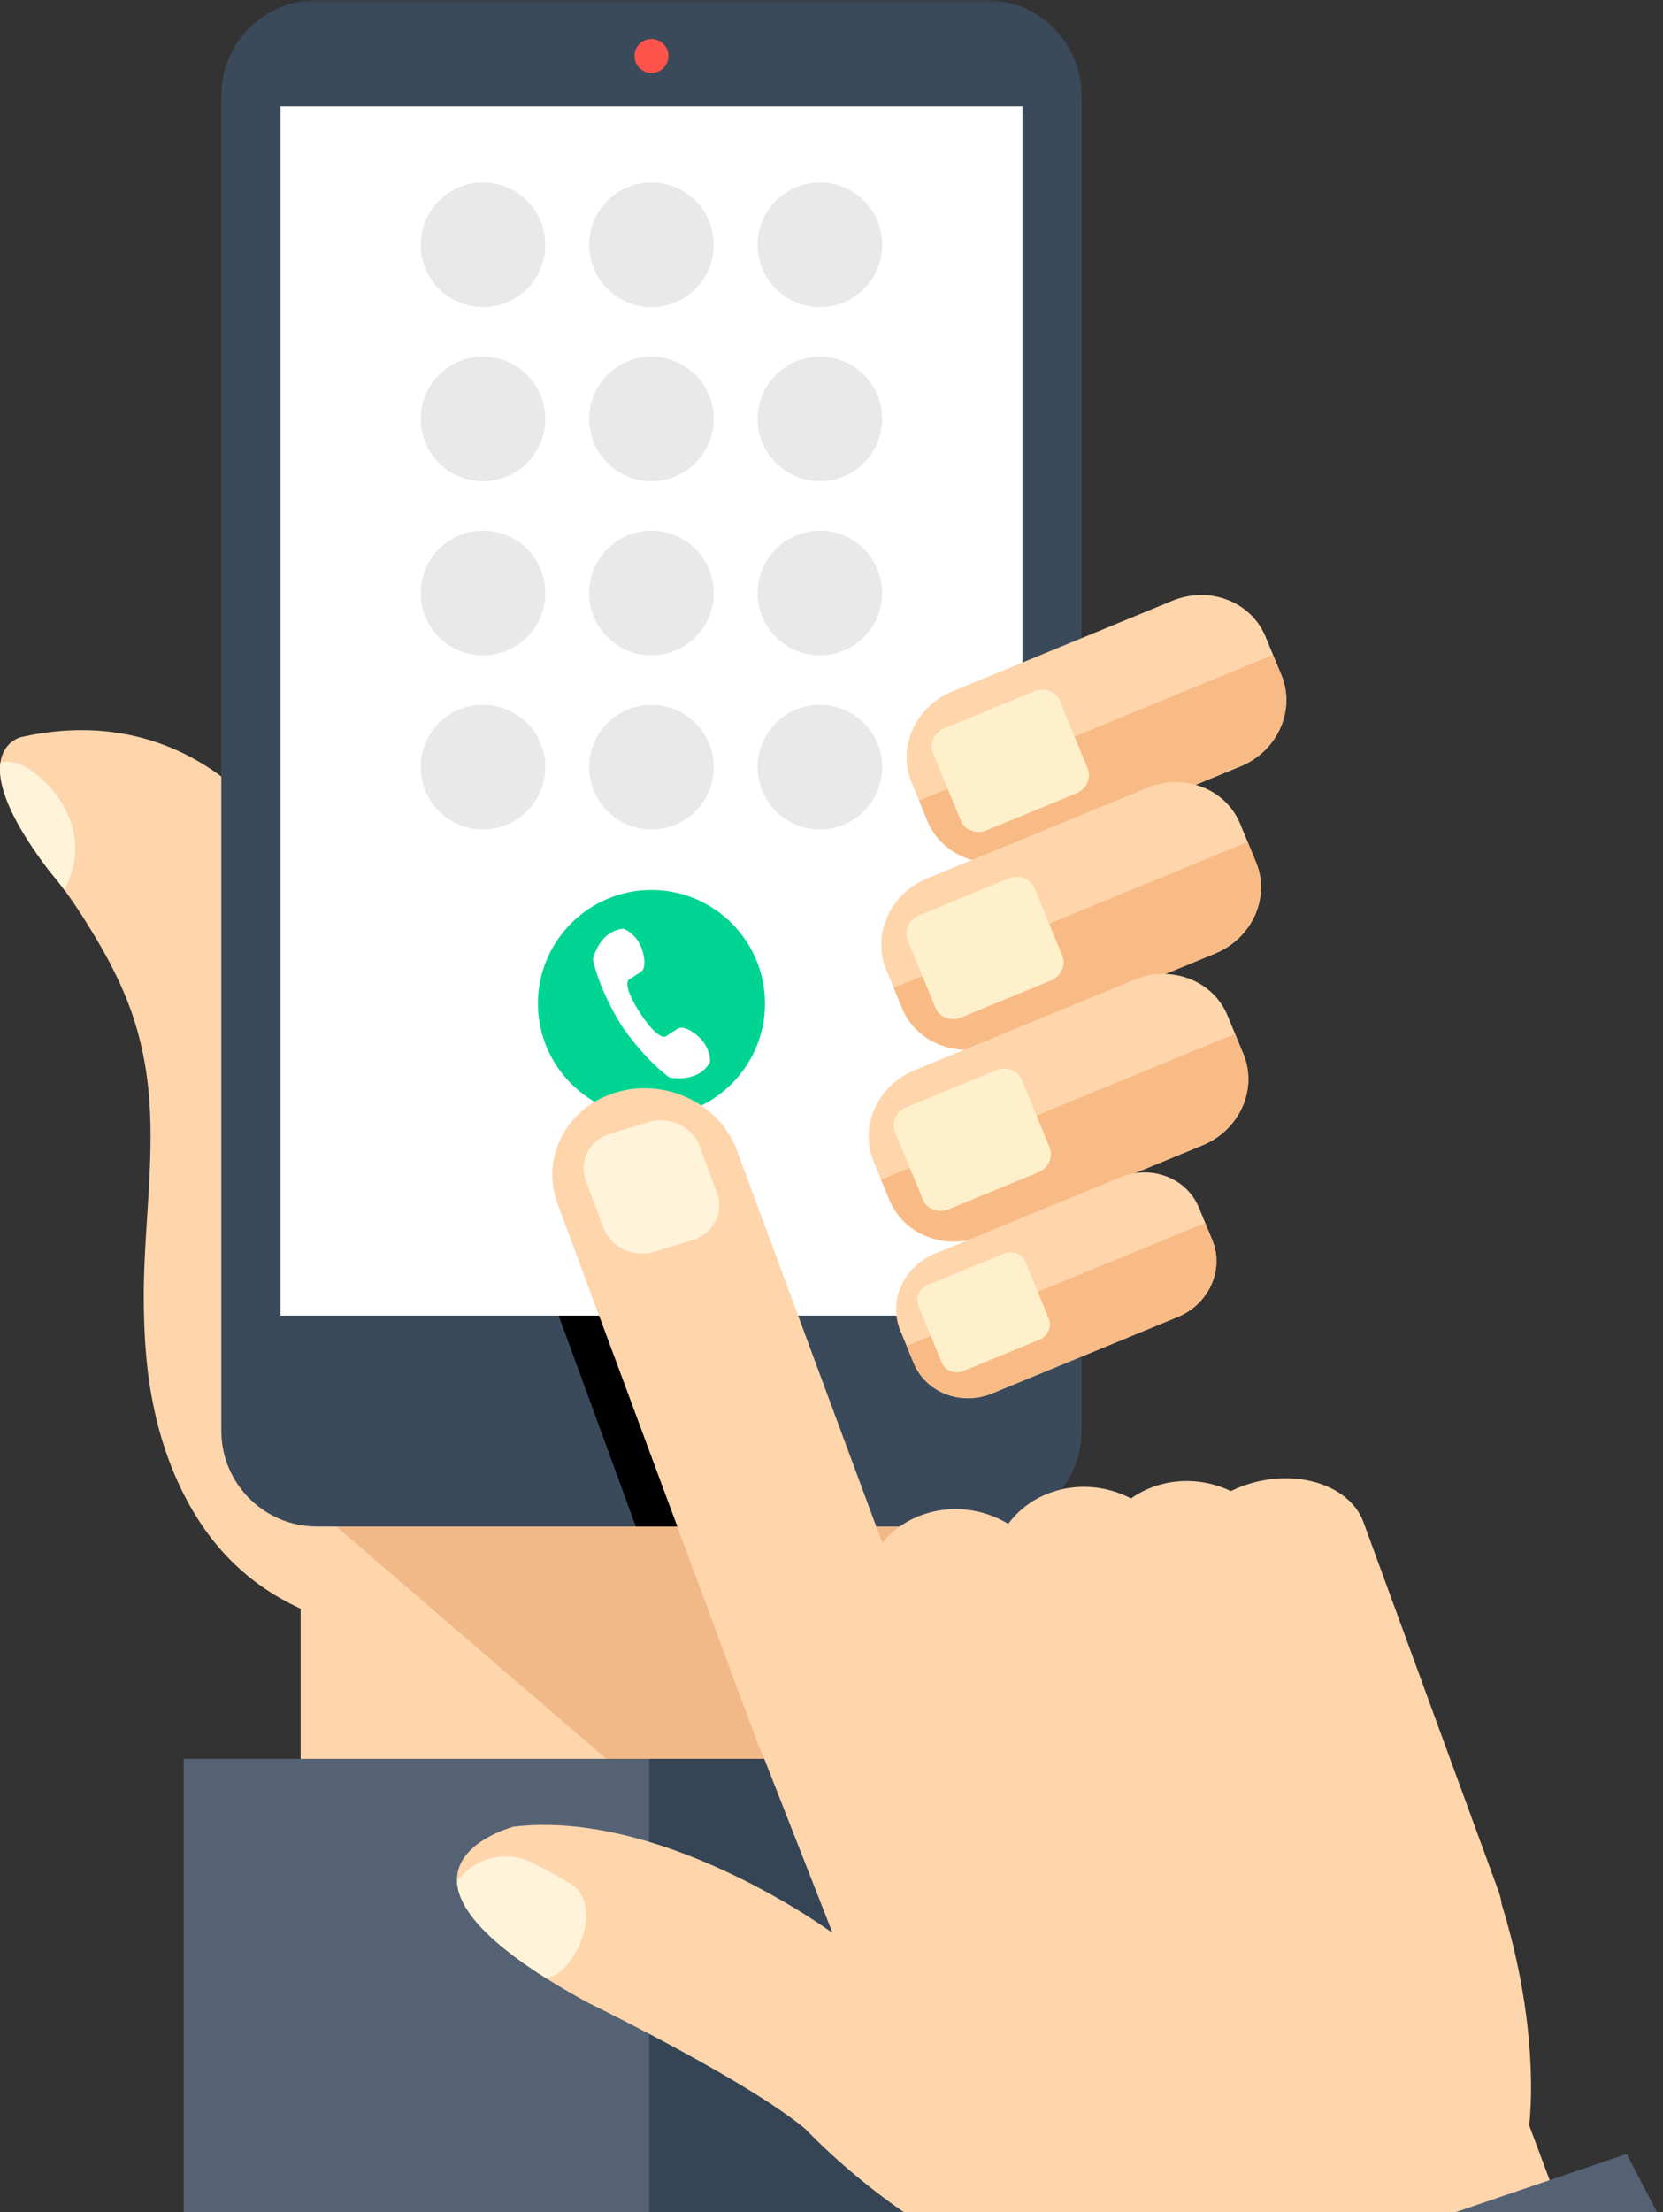 <svg xmlns="http://www.w3.org/2000/svg" xmlns:xlink="http://www.w3.org/1999/xlink" width="188" height="250" viewBox="0 0 188 250">
    <rect x="0" y="0" width="188" height="250" fill="#333333" stroke="none"/>
    <defs>
        <path id="a" d="M0 263.544h194.434V0H0z"/>
    </defs>
    <g fill="none" fill-rule="evenodd">
        <path fill="#FFD5AC" d="M78.137 176.54c-1.958-17.222-5.96-52.313-6.178-53.187-.29-1.16-40.455-28.853-40.455-28.853S22.045 78.866 2.357 83.306c0 0-6.91 1.614 2.933 14.737.469.625 1.068 1.313 1.555 1.948 1.22 1.587 2.317 3.278 3.366 4.98 1.64 2.656 3.13 5.417 4.26 8.33 1.41 3.642 2.182 7.474 2.435 11.366.477 7.323-.677 14.704-.652 22.043.009 2.47.104 4.94.364 7.398a47.754 47.754 0 0 0 1.219 6.871 39.554 39.554 0 0 0 2.213 6.359c.928 2.064 2.047 4.046 3.384 5.874a26.551 26.551 0 0 0 5.009 5.216c1.705 1.34 3.576 2.45 5.542 3.361v31.018H104.6v-38.468l-26.463 2.2z"/>
        <path fill="#F1B987" d="M119.152 156.084c-2.636-3.26-21.099 5.6-32.816 11.7l-.868-1.864-55.277-.138 49.006 42.131h25.509l-10.641-23.515c25.32-6.377 25.087-28.314 25.087-28.314"/>
        <path fill="#FFF3D9" d="M7.27 100.553c4.112-7.803-3.165-13.746-5.34-14.304-.348-.09-1.622-.334-1.874-.099-.292 1.96.491 5.224 4.295 10.603l.094.134c.268.376.548.76.845 1.156.47.625 1.068 1.312 1.555 1.948.13.17.254.344.382.516.014.014.027.036.042.046"/>
        <mask id="b" fill="#fff">
            <use xlink:href="#a"/>
        </mask>
        <path fill="#546274" d="M20.775 263.544h103.881v-64.787H20.775z" mask="url(#b)"/>
        <path fill="#354556" d="M73.372 263.544h51.284v-64.787H73.372z" mask="url(#b)"/>
        <path fill="#3A4A5B" d="M122.269 161.69c0 5.97-4.84 10.808-10.81 10.808H35.836c-5.973 0-10.813-4.838-10.813-10.808V10.808C25.022 4.838 29.862 0 35.835 0h75.625c5.969 0 10.809 4.838 10.809 10.808V161.69z" mask="url(#b)"/>
        <path fill="#FFF" d="M31.706 148.668h83.878V12.024H31.706z" mask="url(#b)"/>
        <path fill="#FF544B" d="M75.563 6.332a1.918 1.918 0 1 1-3.836-.001 1.918 1.918 0 0 1 3.836 0" mask="url(#b)"/>
        <path fill="#E9E9E9" d="M80.687 27.664a7.04 7.04 0 0 1-7.042 7.04 7.04 7.04 0 1 1 7.042-7.04M61.643 27.664a7.04 7.04 0 1 1-14.082-.002 7.04 7.04 0 0 1 14.082.002M99.73 27.664a7.04 7.04 0 1 1-14.082-.002 7.04 7.04 0 0 1 14.082.002M80.687 47.34a7.04 7.04 0 0 1-7.042 7.04 7.04 7.04 0 1 1 0-14.08 7.04 7.04 0 0 1 7.042 7.04M61.643 47.34a7.04 7.04 0 0 1-7.041 7.04 7.04 7.04 0 1 1 0-14.08 7.04 7.04 0 0 1 7.04 7.04M99.73 47.34a7.04 7.04 0 0 1-7.041 7.04 7.04 7.04 0 1 1 0-14.08 7.04 7.04 0 0 1 7.04 7.04M80.687 67.016a7.04 7.04 0 0 1-7.042 7.04 7.04 7.04 0 1 1 0-14.08 7.04 7.04 0 0 1 7.042 7.04M80.687 86.692a7.04 7.04 0 0 1-7.042 7.04 7.04 7.04 0 1 1 7.042-7.04M61.643 67.016a7.04 7.04 0 0 1-7.041 7.04 7.04 7.04 0 1 1 0-14.08 7.04 7.04 0 0 1 7.04 7.04M99.73 67.016a7.04 7.04 0 0 1-7.041 7.04 7.04 7.04 0 1 1 0-14.08 7.04 7.04 0 0 1 7.04 7.04M61.643 86.692a7.04 7.04 0 1 1-14.082-.002 7.04 7.04 0 0 1 14.082.002M99.73 86.692a7.04 7.04 0 1 1-14.082-.002 7.04 7.04 0 0 1 14.082.002" mask="url(#b)"/>
        <path fill="#00D493" d="M73.645 100.571c-7.077 0-12.834 5.757-12.834 12.832 0 7.076 5.757 12.833 12.834 12.833s12.834-5.757 12.834-12.833c0-7.075-5.757-12.832-12.834-12.832" mask="url(#b)"/>
        <path fill="#FFF" d="M77.501 116.221c-.262-.089-.545-.142-.798-.02-.178.084-.348.21-.607.378l-.801.52s-.757.701-2.949-2.647c-2.164-3.368-1.215-3.772-1.215-3.772.268-.172.535-.345.802-.519.26-.168.444-.271.593-.4.215-.182.281-.461.306-.736.064-.661-.104-1.371-.348-1.982-.304-.759-.872-1.48-1.59-1.888a2.873 2.873 0 0 0-.429-.206c-2.787.266-3.438 3.492-3.438 3.492.745 3.294 2.65 6.508 3.135 7.296v.005s.019.032.058.089l.057.088.005.003c.519.765 2.68 3.813 5.385 5.836 0 0 3.211.722 4.59-1.715.013-.151 0-.323-.014-.475-.078-.822-.506-1.634-1.075-2.22-.457-.473-1.038-.915-1.667-1.127" mask="url(#b)"/>
        <path fill="#FFD5AC" d="M144.865 76.309c1.632 3.965-.434 8.573-4.612 10.294l-24.876 10.244c-4.181 1.72-8.895-.097-10.527-4.062l-1.797-4.36c-1.632-3.963.434-8.572 4.613-10.295l24.877-10.242c4.182-1.721 8.896.097 10.527 4.062l1.795 4.359z" mask="url(#b)"/>
        <path fill="#F8BB85" d="M103.9 90.478l.937 2.275c1.632 3.964 6.345 5.783 10.528 4.061l24.873-10.242c4.182-1.721 6.247-6.332 4.616-10.297l-.938-2.273-40.015 16.476z" mask="url(#b)"/>
        <path fill="#FFF0CC" d="M122.952 86.83c.448 1.086-.119 2.348-1.263 2.82l-10.184 4.193c-1.144.47-2.435-.025-2.884-1.113l-3.132-7.606c-.448-1.085.119-2.346 1.261-2.818l10.187-4.192c1.143-.473 2.437.024 2.88 1.11l3.135 7.607z" mask="url(#b)"/>
        <path fill="#FFD5AC" d="M141.997 97.453c1.632 3.965-.433 8.574-4.613 10.295l-24.877 10.245c-4.18 1.72-8.892-.099-10.526-4.063l-1.796-4.36c-1.632-3.962.433-8.574 4.616-10.296l24.874-10.24c4.182-1.722 8.895.094 10.526 4.06l1.796 4.36z" mask="url(#b)"/>
        <path fill="#F8BB85" d="M101.032 111.62l.936 2.278c1.632 3.965 6.348 5.783 10.528 4.06l24.875-10.24c4.181-1.724 6.245-6.332 4.614-10.298l-.937-2.273-40.016 16.474z" mask="url(#b)"/>
        <path fill="#FFF0CC" d="M120.085 107.976c.445 1.083-.12 2.348-1.264 2.818l-10.184 4.194c-1.145.47-2.437-.027-2.882-1.113l-3.134-7.605c-.447-1.087.118-2.347 1.263-2.82l10.183-4.193c1.146-.472 2.437.027 2.885 1.11l3.133 7.609z" mask="url(#b)"/>
        <path fill="#FFD5AC" d="M140.57 119.13c1.633 3.966-.433 8.573-4.614 10.295l-24.875 10.243c-4.18 1.72-8.894-.097-10.526-4.062l-1.796-4.358c-1.635-3.965.433-8.574 4.615-10.297l24.874-10.242c4.182-1.721 8.894.097 10.527 4.062l1.794 4.36z" mask="url(#b)"/>
        <path fill="#F8BB85" d="M99.606 133.298l.936 2.278c1.632 3.964 6.346 5.782 10.526 4.06l24.875-10.243c4.182-1.721 6.247-6.332 4.614-10.294l-.937-2.276-40.014 16.475z" mask="url(#b)"/>
        <path fill="#FFF0CC" d="M118.657 129.653c.445 1.083-.12 2.348-1.265 2.818l-10.182 4.195c-1.146.468-2.437-.027-2.882-1.114l-3.134-7.605c-.447-1.086.119-2.348 1.262-2.82l10.185-4.193c1.145-.472 2.436.026 2.884 1.112l3.132 7.607z" mask="url(#b)"/>
        <path fill="#FFD5AC" d="M137.05 140.138c1.376 3.347-.365 7.234-3.895 8.685l-20.98 8.64c-3.528 1.455-7.504-.081-8.88-3.425l-1.515-3.676c-1.376-3.345.364-7.234 3.89-8.685l20.984-8.64c3.526-1.452 7.501.082 8.88 3.425l1.515 3.676z" mask="url(#b)"/>
        <path fill="#F8BB85" d="M102.493 152.09l.79 1.921c1.378 3.343 5.354 4.88 8.881 3.425l20.981-8.639c3.528-1.452 5.271-5.339 3.891-8.684l-.79-1.92-33.753 13.898z" mask="url(#b)"/>
        <path fill="#FFF0CC" d="M118.564 149.016c.379.915-.1 1.98-1.064 2.377l-8.59 3.537c-.968.397-2.056-.02-2.434-.937l-2.643-6.418c-.376-.913.1-1.98 1.067-2.378l8.591-3.536c.964-.398 2.054.023 2.43.937l2.643 6.418z" mask="url(#b)"/>
        <path fill="#FFD5AC" d="M124.103 263.544h57.496l-8.733-23.395s1.438-10.26-3.11-24.995a5.836 5.836 0 0 0-.318-1.36l-15.304-41.799c-1.514-4.082-7.274-6.02-12.865-4.332-.752.227-1.457.513-2.12.839-2.484-1.195-5.428-1.51-8.24-.662a10.608 10.608 0 0 0-3.049 1.489c-2.549-1.328-5.627-1.72-8.562-.832-2.257.682-4.071 2.017-5.316 3.706-2.663-1.615-6.021-2.152-9.207-1.188-2.086.63-3.802 1.814-5.034 3.323l-16.449-44.371c-1.96-5.284-8.085-8.2-13.674-6.506-5.589 1.69-8.531 7.344-6.569 12.627l22.636 61.002c.141.38.309.743.49 1.097l7.943 20.245s-19.036-14.016-36.047-12.01c0 0-19.007 4.959 8.44 19.915 0 0 17.998 8.75 24.59 14.295 0 0 13.245 14.178 27.084 16.497 0 0 3.28.845 5.918 6.415" mask="url(#b)"/>
        <path fill="#000" d="M71.875 172.498h4.685l-8.843-23.83h-4.559z" mask="url(#b)"/>
        <path fill="#FFF3D9" d="M81.059 134.82c.83 2.226-.413 4.608-2.769 5.32l-4.333 1.31c-2.355.713-4.935-.514-5.763-2.74l-1.964-5.289c-.827-2.225.414-4.608 2.768-5.32l4.336-1.312c2.353-.713 4.933.516 5.76 2.742l1.965 5.289zM58.987 210.024c-2.697-.76-5.594.253-7.32 2.537.08 2.638 2.525 6.242 10.132 11.027.615-.209 1.241-.456 1.713-.896 2.17-2.024 4.064-6.832 1.622-9.34-.702-.722-5.31-3.092-6.147-3.328" mask="url(#b)"/>
        <path fill="#546274" d="M194.433 263.544l-10.549-20.135-59.228 20.135z" mask="url(#b)"/>
    </g>
</svg>
